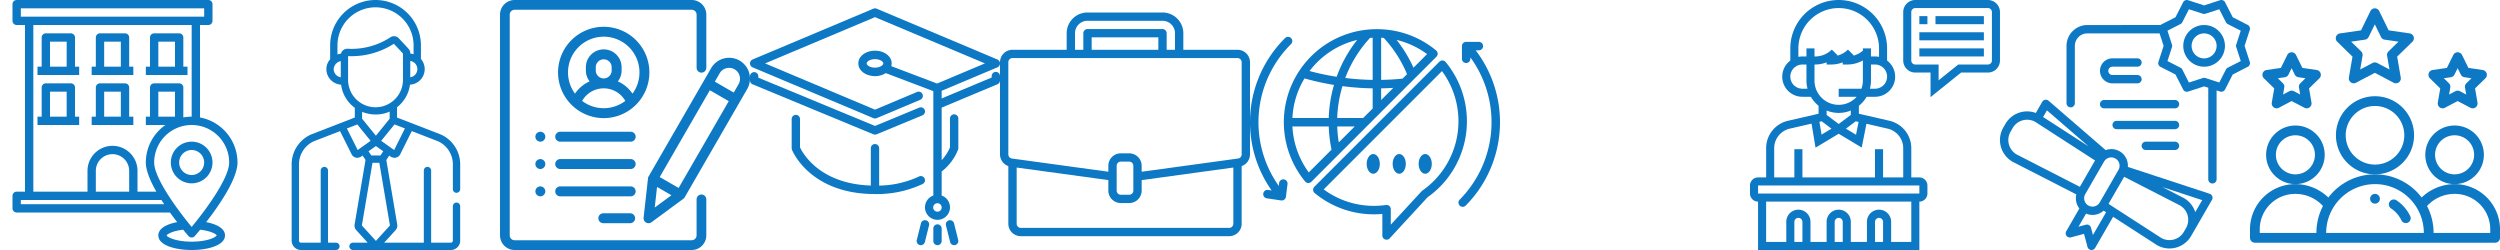 <svg id="icons_spite_60_dark" xmlns="http://www.w3.org/2000/svg" width="600" height="60.002" viewBox="0 0 600 60.002">
  <g id="building" transform="translate(0 -12)">
    <rect id="Rectangle_1" data-name="Rectangle 1" width="60" height="60" transform="translate(0 12)" fill="#eee" opacity="0"/>
    <g id="building-2" data-name="building" transform="translate(-2 10)">
      <path id="Path_683" data-name="Path 683" d="M43,41a5,5,0,1,0,5-5,5,5,0,0,0-5,5Zm8,0a3,3,0,1,1-3-3A3,3,0,0,1,51,41Z" fill="#0d78c4"/>
      <path id="Path_684" data-name="Path 684" d="M51.48,55.31C54.52,51.39,59,44.94,59,41a11.021,11.021,0,0,0-9-10.81V8h2a1,1,0,0,0,1-1V3a1,1,0,0,0-1-1H6A1,1,0,0,0,5,3V7A1,1,0,0,0,6,8H8V48H6a1,1,0,0,0-1,1v3a1,1,0,0,0,1,1H42.79c.6.83,1.19,1.61,1.73,2.31C42.11,55.77,40,56.77,40,58.5c0,2.4,4.15,3.5,8,3.5s8-1.1,8-3.5C56,56.77,53.89,55.77,51.48,55.31ZM7,6V4H51V6ZM45,22H39a1,1,0,0,0-1,1v7H37v2h4.7A10.976,10.976,0,0,0,37,41c0,1.93,1.08,4.46,2.53,7H35V43a6,6,0,0,0-12,0v5H10V8H48V30a11.023,11.023,0,0,0-2,.19V23A1,1,0,0,0,45,22Zm-1,2v6H40V24ZM33,43v5H25V43a4,4,0,0,1,8,0ZM7,51V50H40.74c.22.34.44.67.66,1ZM39,41a9,9,0,0,1,18,0c0,3.87-5.93,11.77-9,15.46C44.93,52.77,39,44.87,39,41Zm9,19c-3.84,0-5.88-1.1-6-1.48.09-.31,1.37-1.1,3.96-1.39.71.87,1.2,1.43,1.29,1.53a1,1,0,0,0,1.5,0c.09-.1.58-.66,1.29-1.53,2.59.29,3.87,1.08,3.96,1.35C53.88,58.9,51.84,60,48,60Z" fill="#0d78c4"/>
      <path id="Path_685" data-name="Path 685" d="M46,18V11a1,1,0,0,0-1-1H39a1,1,0,0,0-1,1v7H37v2H47V18Zm-2,0H40V12h4Z" fill="#0d78c4"/>
      <path id="Path_686" data-name="Path 686" d="M33,18V11a1,1,0,0,0-1-1H26a1,1,0,0,0-1,1v7H24v2H34V18Zm-2,0H27V12h4Z" fill="#0d78c4"/>
      <path id="Path_687" data-name="Path 687" d="M20,18V11a1,1,0,0,0-1-1H13a1,1,0,0,0-1,1v7H11v2H21V18Zm-2,0H14V12h4Z" fill="#0d78c4"/>
      <path id="Path_688" data-name="Path 688" d="M20,30V23a1,1,0,0,0-1-1H13a1,1,0,0,0-1,1v7H11v2H21V30Zm-2,0H14V24h4Z" fill="#0d78c4"/>
      <path id="Path_689" data-name="Path 689" d="M33,30V23a1,1,0,0,0-1-1H26a1,1,0,0,0-1,1v7H24v2H34V30Zm-2,0H27V24h4Z" fill="#0d78c4"/>
    </g>
  </g>
  <g id="employee" transform="translate(60 -12)">
    <rect id="Rectangle_1-2" data-name="Rectangle 1" width="60" height="60" transform="translate(0 12)" fill="#eee" opacity="0"/>
    <g id="employee-2" data-name="employee" transform="translate(-73.447 12)">
      <g id="Group_108" data-name="Group 108" transform="translate(83.447)">
        <path id="Path_690" data-name="Path 690" d="M123.01,48.614a.879.879,0,0,0-.879.879v8.263a.486.486,0,0,1-.485.485h-4.725V40.934a.879.879,0,0,0-1.758,0V58.242H105.65l2.759-3.035a1.576,1.576,0,0,0,.38-1.264c0-.009,0-.018,0-.027l-2.628-15.523.708-1.066a1.993,1.993,0,0,0,1.258.546,1.539,1.539,0,0,0,1.378-.852h0l2.771-5.555,6.314,2.445a6.09,6.09,0,0,1,3.545,5.536v5.945a.879.879,0,0,0,1.758,0V39.447a7.844,7.844,0,0,0-4.639-7.163l-.017-.007-10.508-4.069V25.743a8.235,8.235,0,0,0,3.117-5.417,3.8,3.8,0,0,0,2.235-.912,3.731,3.731,0,0,0,.389-5.265V10.893a10.893,10.893,0,1,0-21.786,0v3.341a3.529,3.529,0,0,0-.906,2.352,3.724,3.724,0,0,0,1.3,2.828,3.8,3.8,0,0,0,2.234.911A8.148,8.148,0,0,0,98.6,25.873v2.334L88.1,32.276l-.017.007a7.844,7.844,0,0,0-4.639,7.163v18.31A2.246,2.246,0,0,0,85.69,60h8.374a.879.879,0,1,0,0-1.758H92.173V40.934a.879.879,0,0,0-1.758,0V58.242H85.69a.486.486,0,0,1-.485-.485V39.447a6.09,6.09,0,0,1,3.544-5.535l6.309-2.446,2.772,5.555a1.539,1.539,0,0,0,1.378.852,1.992,1.992,0,0,0,1.258-.546l.708,1.066L98.546,53.916c0,.009,0,.018,0,.026a1.576,1.576,0,0,0,.38,1.264l2.759,3.035H98.166a.879.879,0,1,0,0,1.758h23.48a2.246,2.246,0,0,0,2.243-2.243V49.493A.879.879,0,0,0,123.01,48.614ZM110.626,30.828l-2.584,5.179L104.935,33.8l3.192-3.939Zm-5.2,5.48-.67,1.009h-2.192l-.67-1.009,1.766-1.254Zm-5.074-7.818V26.846a8.918,8.918,0,0,0,3.323.63,8.251,8.251,0,0,0,3.287-.685V28.5l-3.3,4.076Zm13.258-11.9a1.969,1.969,0,0,1-.684,1.494,2.047,2.047,0,0,1-1.015.467V14.625A1.988,1.988,0,0,1,113.615,16.587ZM95.231,18.548a1.986,1.986,0,0,1-1.7-1.962,2.087,2.087,0,0,1,1.7-1.917Zm.047-5.67a4.345,4.345,0,0,0-.84.189V10.893a9.135,9.135,0,1,1,18.27,0v2.114a3.907,3.907,0,0,0-.792-.153c0-.848.007-.684-2.767-3.667a1.564,1.564,0,0,0-2-.243A16.945,16.945,0,0,1,96.908,11.7,1.563,1.563,0,0,0,95.279,12.878Zm1.711,6.362V13.468a18.782,18.782,0,0,0,10.985-2.963c1.272,1.366,1.961,2.083,2.184,2.355v6.38a6.585,6.585,0,0,1-13.169,0Zm2.3,16.767L96.7,30.828l2.5-.966,3.192,3.94Zm1.008,18.1,2.544-15.031h1.649l2.544,15.031-3.368,3.706Z" transform="translate(-83.447)" fill="#0d78c4"/>
      </g>
    </g>
  </g>
  <g id="resume" transform="translate(120 -12)">
    <rect id="Rectangle_1-3" data-name="Rectangle 1" width="60" height="60" transform="translate(0 12)" fill="#eee" opacity="0"/>
    <g id="resume-2" data-name="resume" transform="translate(-0.007 12)">
      <g id="Group_143" data-name="Group 143" transform="translate(0.007)">
        <g id="Group_142" data-name="Group 142" transform="translate(0)">
          <path id="Path_737" data-name="Path 737" d="M48.358,17.432a1.17,1.17,0,0,0,1.168-1.172V3.516A3.514,3.514,0,0,0,46.023,0H3.511a3.514,3.514,0,0,0-3.5,3.516v52.97A3.514,3.514,0,0,0,3.511,60H46.023a3.514,3.514,0,0,0,3.5-3.516V47.852a1.168,1.168,0,1,0-2.336,0v8.634a1.171,1.171,0,0,1-1.168,1.172H3.511a1.171,1.171,0,0,1-1.168-1.172V3.516A1.171,1.171,0,0,1,3.511,2.344H46.023a1.171,1.171,0,0,1,1.168,1.172V16.26A1.17,1.17,0,0,0,48.358,17.432Z" transform="translate(-0.007 0)" fill="#0d78c4"/>
        </g>
      </g>
      <g id="Group_145" data-name="Group 145" transform="translate(13.94 6.432)">
        <g id="Group_144" data-name="Group 144">
          <path id="Path_738" data-name="Path 738" d="M130.966,54a10.953,10.953,0,0,0-7.518,18.924,1.179,1.179,0,0,0,.128.119,10.938,10.938,0,0,0,14.781,0,1.191,1.191,0,0,0,.128-.119A10.953,10.953,0,0,0,130.966,54Zm0,19.535a8.531,8.531,0,0,1-5.181-1.747,5.956,5.956,0,0,1,10.361,0A8.531,8.531,0,0,1,130.966,73.535Zm-1.906-9.053v-.774a1.906,1.906,0,1,1,3.812,0v.774a1.906,1.906,0,1,1-3.812,0Zm8.808,5.561a8.264,8.264,0,0,0-3.51-2.942,4.266,4.266,0,0,0,.9-2.619v-.774a4.288,4.288,0,0,0-8.576,0v.774a4.266,4.266,0,0,0,.9,2.619,8.264,8.264,0,0,0-3.51,2.942,8.576,8.576,0,1,1,13.8,0Z" transform="translate(-120.007 -54)" fill="#0d78c4"/>
        </g>
      </g>
      <g id="Group_147" data-name="Group 147" transform="translate(23.614 51.187)">
        <g id="Group_146" data-name="Group 146">
          <path id="Path_739" data-name="Path 739" d="M209.63,438H203.2a1.191,1.191,0,0,0,0,2.382h6.432a1.191,1.191,0,1,0,0-2.382Z" transform="translate(-202.007 -438)" fill="#0d78c4"/>
        </g>
      </g>
      <g id="Group_149" data-name="Group 149" transform="translate(13.265 44.737)">
        <g id="Group_148" data-name="Group 148">
          <path id="Path_740" data-name="Path 740" d="M132.113,382H115.2a1.191,1.191,0,0,0,0,2.382h16.915a1.191,1.191,0,1,0,0-2.382Z" transform="translate(-114.007 -382)" fill="#0d78c4"/>
        </g>
      </g>
      <g id="Group_151" data-name="Group 151" transform="translate(13.265 38.179)">
        <g id="Group_150" data-name="Group 150">
          <path id="Path_741" data-name="Path 741" d="M132.113,326H115.2a1.191,1.191,0,0,0,0,2.382h16.915a1.191,1.191,0,1,0,0-2.382Z" transform="translate(-114.007 -326)" fill="#0d78c4"/>
        </g>
      </g>
      <g id="Group_153" data-name="Group 153" transform="translate(8.498 31.62)">
        <g id="Group_152" data-name="Group 152">
          <path id="Path_742" data-name="Path 742" d="M73.321,270.349a1.19,1.19,0,1,0,.349.842A1.2,1.2,0,0,0,73.321,270.349Z" transform="translate(-71.287 -270)" fill="#0d78c4"/>
        </g>
      </g>
      <g id="Group_155" data-name="Group 155" transform="translate(8.498 38.179)">
        <g id="Group_154" data-name="Group 154">
          <path id="Path_743" data-name="Path 743" d="M73.321,326.349a1.19,1.19,0,1,0,.349.842A1.2,1.2,0,0,0,73.321,326.349Z" transform="translate(-71.287 -326)" fill="#0d78c4"/>
        </g>
      </g>
      <g id="Group_157" data-name="Group 157" transform="translate(8.498 44.737)">
        <g id="Group_156" data-name="Group 156">
          <path id="Path_744" data-name="Path 744" d="M73.321,382.349a1.19,1.19,0,1,0,.349.842A1.2,1.2,0,0,0,73.321,382.349Z" transform="translate(-71.287 -382)" fill="#0d78c4"/>
        </g>
      </g>
      <g id="Group_159" data-name="Group 159" transform="translate(13.265 31.62)">
        <g id="Group_158" data-name="Group 158">
          <path id="Path_745" data-name="Path 745" d="M132.113,270H115.2a1.191,1.191,0,0,0,0,2.382h16.915a1.191,1.191,0,1,0,0-2.382Z" transform="translate(-114.007 -270)" fill="#0d78c4"/>
        </g>
      </g>
      <g id="Group_161" data-name="Group 161" transform="translate(34.468 13.865)">
        <g id="Group_160" data-name="Group 160">
          <path id="Path_746" data-name="Path 746" d="M320.628,125.348a5,5,0,0,0-6.834,1.831L298.8,153.142a1.193,1.193,0,0,0-.152.463l-1.055,9.451a1.191,1.191,0,0,0,1.89,1.091l7.657-5.639a1.19,1.19,0,0,0,.325-.364l14.99-25.963A5.009,5.009,0,0,0,320.628,125.348Zm-20.362,35.267.551-4.935,3.447,1.99ZM306,155.922l-4.539-2.621,12.029-20.835,4.539,2.621ZM320.4,130.991l-1.174,2.034-4.539-2.621,1.174-2.034a2.621,2.621,0,0,1,4.539,2.621Z" transform="translate(-297.589 -124.675)" fill="#0d78c4"/>
        </g>
      </g>
    </g>
  </g>
  <g id="mortarboard" transform="translate(180 -12)">
    <rect id="Rectangle_1-4" data-name="Rectangle 1" width="60" height="60" transform="translate(0 12)" fill="#eee" opacity="0"/>
    <g id="mortarboard-2" data-name="mortarboard" transform="translate(0 -3.068)">
      <g id="Group_107" data-name="Group 107" transform="translate(0 17.068)">
        <g id="Group_106" data-name="Group 106">
          <path id="Path_652" data-name="Path 652" d="M343.573,443.756a1,1,0,0,0-1.212.727l-1,4a1,1,0,0,0,.728,1.213.971.971,0,0,0,.243.03,1,1,0,0,0,.969-.757l1-4A1,1,0,0,0,343.573,443.756Z" transform="translate(-301.331 -392.884)" fill="#0d78c4"/>
          <path id="Path_653" data-name="Path 653" d="M30,160.066a.991.991,0,0,0,.382-.076l11-4.552a1,1,0,0,0-.766-1.848L30,157.984,2,146.4v-.332a1,1,0,0,0-2,0v1a1,1,0,0,0,.618.924l29,12A.989.989,0,0,0,30,160.066Z" transform="translate(0 -129.758)" fill="#0d78c4"/>
          <path id="Path_654" data-name="Path 654" d="M117.231,245.645a1,1,0,0,0-1.339-.454,23.307,23.307,0,0,1-9.557,2.18V238.4a1,1,0,0,0-2,0v8.962c-12.417-.4-16.424-7.918-17-9.17V231.4a1,1,0,1,0-2,0v7a1.011,1.011,0,0,0,.071.372c.174.433,4.43,10.628,19.929,10.628a25.7,25.7,0,0,0,11.443-2.416A1,1,0,0,0,117.231,245.645Z" transform="translate(-75.335 -204.831)" fill="#0d78c4"/>
          <path id="Path_655" data-name="Path 655" d="M376.467,452.266a1,1,0,0,0-1,1v3a1,1,0,1,0,2,0v-3A1,1,0,0,0,376.467,452.266Z" transform="translate(-331.467 -400.424)" fill="#0d78c4"/>
          <path id="Path_656" data-name="Path 656" d="M59,32.32a1.008,1.008,0,0,0-1,1.017v.336L46,38.695V36.857l13.382-5.631a1.024,1.024,0,0,0,0-1.879l-29-12.2a.985.985,0,0,0-.764,0l-29,12.2a1.023,1.023,0,0,0,0,1.879l29,12.2a.982.982,0,0,0,.764,0l10.486-4.412a1.022,1.022,0,0,0,.542-1.328,1,1,0,0,0-1.306-.55L30,41.388,3.615,30.286,30,19.184l26.385,11.1L44.9,35.117l-11-4.175A2.466,2.466,0,0,0,34,30.286c0-1.71-1.757-3.051-4-3.051s-4,1.34-4,3.051,1.757,3.051,4,3.051a4.774,4.774,0,0,0,2.588-.725L44,36.945V40.2h0V62a3,3,0,1,0,2,0V56.224a12.353,12.353,0,0,0,3.945-5.268A1.044,1.044,0,0,0,50,50.624V43.506a1,1,0,1,0-2,0v6.93a10.425,10.425,0,0,1-2,3.072V40.894l13.381-5.6A1.017,1.017,0,0,0,60,34.354V33.337A1.008,1.008,0,0,0,59,32.32ZM30,31.3c-1.221,0-2-.6-2-1.017s.779-1.017,2-1.017,2,.6,2,1.017S31.221,31.3,30,31.3ZM45,65.876a1.017,1.017,0,1,1,1-1.017A1.009,1.009,0,0,1,45,65.876Z" transform="translate(0 -17.068)" fill="#0d78c4"/>
          <path id="Path_657" data-name="Path 657" d="M403.036,444.486a1,1,0,0,0-1.94.486l1,4a1,1,0,0,0,.969.757.966.966,0,0,0,.243-.03,1,1,0,0,0,.728-1.213Z" transform="translate(-354.066 -392.887)" fill="#0d78c4"/>
        </g>
      </g>
    </g>
  </g>
  <g id="suitcase" transform="translate(240 -12)">
    <rect id="Rectangle_1-5" data-name="Rectangle 1" width="60" height="60" transform="translate(0 12)" fill="#eee" opacity="0"/>
    <path id="suitcase-2" data-name="suitcase" d="M57,8.947H44V4.971A4.991,4.991,0,0,0,39,0H21a4.991,4.991,0,0,0-5,4.971V8.947H3A2.991,2.991,0,0,0,0,11.93v22.13a3,3,0,0,0,2,2.807V50.7a2.991,2.991,0,0,0,3,2.982H55A2.991,2.991,0,0,0,58,50.7V36.867a3,3,0,0,0,2-2.808V11.93a2.991,2.991,0,0,0-3-2.982ZM18,4.971a2.991,2.991,0,0,1,3-2.982H39a2.991,2.991,0,0,1,3,2.982V8.947H40V4.971a1,1,0,0,0-1-.994H21a1,1,0,0,0-1,.994V8.947H18ZM38,8.947H22V5.965H38ZM56,50.7a1,1,0,0,1-1,.994H5A1,1,0,0,1,4,50.7V37.208l22,3.016v2.524a2.991,2.991,0,0,0,3,2.982h2a2.991,2.991,0,0,0,3-2.982V40.224l22-3.016ZM32,42.749a1,1,0,0,1-1,.994H29a1,1,0,0,1-1-.994V36.784a1,1,0,0,1,1-.994h2a1,1,0,0,1,1,.994Zm26-8.689a1,1,0,0,1-.86.985l-.277.038L34,38.217V36.784A2.991,2.991,0,0,0,31,33.8H29a2.991,2.991,0,0,0-3,2.982v1.433L2.861,35.045A1,1,0,0,1,2,34.059V11.93a1,1,0,0,1,1-.994H57a1,1,0,0,1,1,.994Zm0,0" transform="translate(0 15)" fill="#0d78c4"/>
  </g>
  <g id="language" transform="translate(300 -12)">
    <rect id="Rectangle_1-6" data-name="Rectangle 1" width="60" height="60" transform="translate(0 12)" fill="#eee" opacity="0"/>
    <g id="outline" transform="translate(-15.997 -37)">
      <path id="Path_658" data-name="Path 658" d="M116.919,61.844a1.015,1.015,0,0,0-.367-.735,22.194,22.194,0,0,0-11.988-5c-.73-.073-1.472-.109-2.214-.11h-.032c-.742,0-1.484.037-2.213.11a22.237,22.237,0,0,0-16.437,9.957l-.008.011h0a22.34,22.34,0,0,0,1.449,26.474,1.015,1.015,0,0,0,.734.368h.048a1.015,1.015,0,0,0,.718-.3L116.623,62.61A1.015,1.015,0,0,0,116.919,61.844ZM99.042,77.32H92.809a29.872,29.872,0,0,1,1.259-7.643,64.454,64.454,0,0,0,7.251.527v4.839Zm-16.984,0a20.188,20.188,0,0,1,2.9-9.5,64.115,64.115,0,0,0,7.076,1.562,31.907,31.907,0,0,0-1.259,7.937ZM100.685,58.1c.211-.017.422-.032.634-.042V68.174a62.458,62.458,0,0,1-6.583-.458,29.594,29.594,0,0,1,5.949-9.618ZM97.012,79.35l-3.826,3.826a30.1,30.1,0,0,1-.375-3.826Zm6.338-9.146q1.459-.023,2.921-.113l-2.921,2.921Zm5.137-2.329c-1.7.17-3.421.27-5.137.3V58.056c.212.01.424.025.635.042a29.708,29.708,0,0,1,5.583,8.7ZM97.6,58.585a31.522,31.522,0,0,0-4.925,8.842,62.177,62.177,0,0,1-6.505-1.379A20.191,20.191,0,0,1,97.6,58.585ZM85.985,90.377A20.345,20.345,0,0,1,82.056,79.35h8.722a32.066,32.066,0,0,0,.668,5.566ZM111.111,65.25a31.641,31.641,0,0,0-4.044-6.666,20.152,20.152,0,0,1,7.31,3.4Z" transform="translate(-55.881 0)" fill="#0d78c4"/>
      <path id="Path_659" data-name="Path 659" d="M174.318,119.392a22.4,22.4,0,0,0-1.449-1.962,1.015,1.015,0,0,0-1.5-.071l-30.014,30.014a1.015,1.015,0,0,0,.071,1.5,22.2,22.2,0,0,0,11.988,5,22.744,22.744,0,0,0,4.261.019v5.167a1.015,1.015,0,0,0,1.761.689l9.1-9.864a22.34,22.34,0,0,0,5.778-30.491Zm-7.034,28.892a1.019,1.019,0,0,0-.163.143l-7.417,8.035v-3.712a1.015,1.015,0,0,0-1.159-1.005c-.307.044-.593.079-.873.107a20.631,20.631,0,0,1-4.058,0A20.158,20.158,0,0,1,143.6,148l28.391-28.392q.328.444.629.9A20.31,20.31,0,0,1,167.284,148.284Z" transform="translate(-109.917 -53.546)" fill="#0d78c4"/>
      <ellipse id="Ellipse_14" data-name="Ellipse 14" cx="1.579" cy="2.368" rx="1.579" ry="2.368" transform="translate(43.998 85.965)" fill="#0d78c4"/>
      <ellipse id="Ellipse_15" data-name="Ellipse 15" cx="1.579" cy="2.368" rx="1.579" ry="2.368" transform="translate(50.234 85.965)" fill="#0d78c4"/>
      <ellipse id="Ellipse_16" data-name="Ellipse 16" cx="1.579" cy="2.368" rx="1.579" ry="2.368" transform="translate(56.47 85.965)" fill="#0d78c4"/>
      <path id="Path_660" data-name="Path 660" d="M24.118,104.737a1.015,1.015,0,0,0-1.133.881l-.086.685a26.4,26.4,0,0,1,2.95-34.034,1.015,1.015,0,1,0-1.429-1.443,28.427,28.427,0,0,0-3.228,36.578l-.858-.127a1.015,1.015,0,1,0-.3,2.009l3.426.508a1.015,1.015,0,0,0,1.156-.878L25,105.871a1.015,1.015,0,0,0-.881-1.133Z" transform="translate(0 -12.689)" fill="#0d78c4"/>
      <path id="Path_661" data-name="Path 661" d="M420.89,82.03a1.015,1.015,0,1,0,0-2.03h-3.046a1.015,1.015,0,0,0-1.015,1.015v3.046a1.015,1.015,0,1,0,2.03,0v-.335a26.4,26.4,0,0,1-2.566,34.138,1.015,1.015,0,0,0,1.443,1.429,28.426,28.426,0,0,0,2.39-37.262Z" transform="translate(-349.969 -20.954)" fill="#0d78c4"/>
    </g>
  </g>
  <g id="skill" transform="translate(360 -12)">
    <rect id="Rectangle_1-7" data-name="Rectangle 1" width="60" height="60" transform="translate(0 12)" fill="#eee" opacity="0"/>
  </g>
  <g id="seminar" transform="translate(420 -12)">
    <rect id="Rectangle_1-8" data-name="Rectangle 1" width="60" height="60" transform="translate(0 12)" fill="#eee" opacity="0"/>
    <g id="seminar-2" data-name="seminar" transform="translate(0 12)">
      <path id="Path_662" data-name="Path 662" d="M40.645,42.581H38.71V35.587a6.743,6.743,0,0,0-5.251-6.6l-7.33-1.692V25.389a7.792,7.792,0,0,0,1.856-2.163H30a4.822,4.822,0,0,0,2.9-8.685V11.613a11.613,11.613,0,0,0-23.226,0v2.928a4.822,4.822,0,0,0,2.9,8.685H14.6a7.777,7.777,0,0,0,1.856,2.163v1.906l-7.33,1.692a6.743,6.743,0,0,0-5.251,6.6v6.994H1.935A1.937,1.937,0,0,0,0,44.516v1.935a1.937,1.937,0,0,0,1.935,1.935V60h38.71V48.387a1.937,1.937,0,0,0,1.935-1.935V44.516A1.937,1.937,0,0,0,40.645,42.581ZM17.2,29.109l2.359,1.769-2.385,1.431-.513-3.077Zm8.181,0,.682.158-.614,3.068-2.427-1.456ZM30,21.29H28.778a7.7,7.7,0,0,0,.255-1.935V15.484H30a2.9,2.9,0,1,1,0,5.806ZM11.613,11.613a9.677,9.677,0,0,1,19.355,0v2.033a4.843,4.843,0,0,0-.968-.1h-.968V11.613H27.1v.54a5.673,5.673,0,0,1-2.336,1.217c.038-.037.079-.069.117-.105L23.509,11.9a5.662,5.662,0,0,1-2.62,1.474c.038-.037.079-.069.117-.105L19.638,11.9a5.679,5.679,0,0,1-3.988,1.652h-.166V11.613H13.548v1.935h-.968a4.843,4.843,0,0,0-.968.1Zm.968,9.677a2.9,2.9,0,0,1,0-5.806h.968v3.871A7.7,7.7,0,0,0,13.8,21.29Zm2.9-1.935V15.484h.166a7.563,7.563,0,0,0,2.737-.524v.524h1.134a7.563,7.563,0,0,0,2.737-.524v.524h1.134a7.616,7.616,0,0,0,3.7-.979v4.85a5.778,5.778,0,0,1-.339,1.935H21.29v1.935h4.316a5.8,5.8,0,0,1-10.123-3.871ZM21.29,27.1a7.689,7.689,0,0,0,2.9-.57v1.054l-2.9,2.177-2.9-2.177V26.527A7.689,7.689,0,0,0,21.29,27.1ZM5.806,35.587a4.816,4.816,0,0,1,3.75-4.715l5.214-1.2.96,5.763L21.29,32.1l5.518,3.311L27.949,29.7l5.075,1.171a4.816,4.816,0,0,1,3.75,4.714v6.994H31.936V35.806H30v6.774H12.581V35.806H10.645v6.774H5.806Zm6.774,22.478H10.645V53.226a.968.968,0,0,1,1.935,0Zm9.677,0H20.323V53.226a.968.968,0,0,1,1.935,0Zm9.677,0H30V53.226a.968.968,0,0,1,1.935,0Zm6.774,0H33.871V53.226a2.9,2.9,0,0,0-5.806,0v4.839H24.194V53.226a2.9,2.9,0,0,0-5.806,0v4.839H14.516V53.226a2.9,2.9,0,0,0-5.806,0v4.839H3.871V48.387H38.71ZM1.936,46.452V44.516h38.71l0,1.935Zm0,0" fill="#0d78c4"/>
      <path id="Path_663" data-name="Path 663" d="M324.323,0H306.9A2.907,2.907,0,0,0,304,2.9V14.516a2.907,2.907,0,0,0,2.9,2.9h3.655v5.89l7.331-5.89h6.433a2.907,2.907,0,0,0,2.9-2.9V2.9A2.907,2.907,0,0,0,324.323,0Zm.968,14.516a.968.968,0,0,1-.968.968h-7.115l-4.714,3.788V15.484H306.9a.968.968,0,0,1-.968-.968V2.9a.968.968,0,0,1,.968-.968h17.419a.968.968,0,0,1,.968.968Zm0,0" transform="translate(-267.226 0)" fill="#0d78c4"/>
      <path id="Path_664" data-name="Path 664" d="M336,32h1.935v1.935H336Zm0,0" transform="translate(-295.355 -28.129)" fill="#0d78c4"/>
      <path id="Path_665" data-name="Path 665" d="M368,32h11.613v1.935H368Zm0,0" transform="translate(-323.484 -28.129)" fill="#0d78c4"/>
      <path id="Path_666" data-name="Path 666" d="M336,64h15.484v1.935H336Zm0,0" transform="translate(-295.355 -56.258)" fill="#0d78c4"/>
      <path id="Path_667" data-name="Path 667" d="M336,96h15.484v1.935H336Zm0,0" transform="translate(-295.355 -84.387)" fill="#0d78c4"/>
    </g>
  </g>
  <g id="certificate" transform="translate(480 -12)">
    <rect id="Rectangle_1-9" data-name="Rectangle 1" width="60" height="60" transform="translate(0 12)" fill="#eee" opacity="0"/>
    <g id="certificate-2" data-name="certificate" transform="translate(0 11.984)">
      <path id="Path_668" data-name="Path 668" d="M50.319,214.335l-19.635-6.447a3.963,3.963,0,0,0-5.316-4.029l-13.71-11.847a1,1,0,0,0-1.521.256L8.6,194.945A5.994,5.994,0,0,0,1.3,197.567l-.5.866a6,6,0,0,0,2.242,8.227l15.279,7.832a4.009,4.009,0,0,0,.725,3.377L15.9,223.327a1,1,0,0,0,1.126,1.467l3.135-.841.84,3.135a1,1,0,0,0,.835.732,1.066,1.066,0,0,0,.131.009,1,1,0,0,0,.868-.5l4.315-7.475,10.521,6.8a6,6,0,0,0,8.206-2.2l.5-.865,4.5-7.8a1,1,0,0,0-.556-1.451ZM27.7,205.877a2,2,0,0,1,.732,2.734l-4.5,7.806a2,2,0,0,1-3.466-2l4.5-7.8a2,2,0,0,1,2.74-.738ZM11.27,194.318l10.022,8.663-10.943-7.067Zm-9.133,8.154a3.983,3.983,0,0,1,.4-3.038l.5-.866a4,4,0,0,1,5.425-1.491l14.353,9.269-3.651,6.325L4,204.9a3.973,3.973,0,0,1-1.864-2.43Zm20.169,21.764-.472-1.767a1,1,0,0,0-1.226-.707l-1.768.473,1.811-3.136a3.98,3.98,0,0,0,4.219-.713l.594.382Zm16.406.708-12.667-8.183,3.752-6.5,13.376,6.859a4,4,0,0,1,1.465,5.468l-.5.866a4,4,0,0,1-5.425,1.488Zm8.148-6.2a5.976,5.976,0,0,0-2.729-3.378l-5.166-2.642,9.559,3.138Zm0,0" transform="translate(0 -167.814)" fill="#0d78c4"/>
      <path id="Path_669" data-name="Path 669" d="M170.73,11.028l1.242-3.837a1,1,0,0,0-.5-1.2l-3.588-1.833L166.049.565a1,1,0,0,0-1.2-.5l-3.836,1.246L157.175.069a1,1,0,0,0-1.2.5l-1.832,3.588L150.55,5.991c-.016.009-.027.024-.043.033H132.992a5.01,5.01,0,0,0-5,5v13.76a1,1,0,1,0,2,0V11.028a3,3,0,0,1,3-3h17.332l.971,3-1.242,3.837a1,1,0,0,0,.5,1.2l3.592,1.834,1.834,3.592a1,1,0,0,0,1.2.5l3.831-1.247,1,.324V43.052a1,1,0,0,0,2,0V21.716l.836.27a1,1,0,0,0,1.2-.5l1.834-3.592,3.592-1.834a1,1,0,0,0,.5-1.2Zm-2,.308,1.078,3.334-3.12,1.594a1,1,0,0,0-.435.436l-1.6,3.12-3.335-1.078a.988.988,0,0,0-.615,0l-3.335,1.078-1.594-3.12a1,1,0,0,0-.436-.436l-3.12-1.594,1.078-3.334a.977.977,0,0,0,0-.616L152.22,7.386l3.12-1.594a1,1,0,0,0,.436-.436l1.594-3.12,3.335,1.079a1,1,0,0,0,.615,0l3.335-1.079,1.594,3.12a1,1,0,0,0,.435.436l3.12,1.594-1.079,3.334a1.006,1.006,0,0,0,0,.616Zm0,0" transform="translate(-112.027 0)" fill="#0d78c4"/>
      <path id="Path_670" data-name="Path 670" d="M356.992,48.047a5,5,0,1,0,5,5A5,5,0,0,0,356.992,48.047Zm0,8.006a3,3,0,1,1,3-3A3,3,0,0,1,356.992,56.053Zm0,0" transform="translate(-308.006 -42.023)" fill="#0d78c4"/>
      <path id="Path_671" data-name="Path 671" d="M192.989,194.048H210a1,1,0,1,0,0-2H192.989a1,1,0,1,0,0,2Zm0,0" transform="translate(-168 -168.029)" fill="#0d78c4"/>
      <path id="Path_672" data-name="Path 672" d="M231,232.047h-14.01a1,1,0,0,0,0,2H231a1,1,0,1,0,0-2Zm0,0" transform="translate(-189 -203.03)" fill="#0d78c4"/>
      <path id="Path_673" data-name="Path 673" d="M279.994,272.047h-7.005a1,1,0,0,0,0,2h7.005a1,1,0,1,0,0-2Zm0,0" transform="translate(-237.997 -238.03)" fill="#0d78c4"/>
      <path id="Path_674" data-name="Path 674" d="M194.99,114.048h6a1,1,0,0,0,0-2h-6a3,3,0,1,0,0,6h6a1,1,0,0,0,0-2h-6a1,1,0,0,1,0-2Zm0,0" transform="translate(-167.995 -98.029)" fill="#0d78c4"/>
    </g>
  </g>
  <g id="reference" transform="translate(540 -12)">
    <rect id="Rectangle_1-10" data-name="Rectangle 1" width="60" height="60" transform="translate(0 12)" fill="#eee" opacity="0"/>
    <g id="rating" transform="translate(0 14)">
      <path id="Path_749" data-name="Path 749" d="M248.344,381.172A1.172,1.172,0,1,1,247.172,380,1.172,1.172,0,0,1,248.344,381.172Zm0,0" transform="translate(-217.172 -335.469)" fill="#0d78c4"/>
      <path id="Path_750" data-name="Path 750" d="M373.063,247.031a7.031,7.031,0,1,0-7.031,7.031A7.039,7.039,0,0,0,373.063,247.031Zm-7.031,4.688a4.688,4.688,0,1,1,4.688-4.687A4.693,4.693,0,0,1,366.031,251.719Zm0,0" transform="translate(-316.93 -211.875)" fill="#0d78c4"/>
      <path id="Path_751" data-name="Path 751" d="M49.1,342.344a11.451,11.451,0,0,0-7.9,3.214,14.06,14.06,0,0,0-22.4,0,11.454,11.454,0,0,0-7.9-3.214A10.871,10.871,0,0,0,0,352.891v2.344a1.172,1.172,0,0,0,1.172,1.172H58.828A1.172,1.172,0,0,0,60,355.234v-2.344A10.871,10.871,0,0,0,49.1,342.344ZM2.344,352.891a8.5,8.5,0,0,1,8.555-8.2A8.946,8.946,0,0,1,17.51,347.6a14.063,14.063,0,0,0-1.572,6.464H2.344ZM30,342.344a11.716,11.716,0,0,1,11.719,11.719H18.281A11.729,11.729,0,0,1,30,342.344Zm27.656,11.719H44.062A14.063,14.063,0,0,0,42.49,347.6a8.946,8.946,0,0,1,6.611-2.911,8.5,8.5,0,0,1,8.555,8.2Zm0,0" transform="translate(0 -300.156)" fill="#0d78c4"/>
      <path id="Path_752" data-name="Path 752" d="M47.063,247.031a7.031,7.031,0,1,0-7.031,7.031A7.039,7.039,0,0,0,47.063,247.031Zm-7.031,4.688a4.688,4.688,0,1,1,4.688-4.687A4.693,4.693,0,0,1,40.031,251.719Zm0,0" transform="translate(-29.133 -211.875)" fill="#0d78c4"/>
      <path id="Path_753" data-name="Path 753" d="M194.75,189.375a9.375,9.375,0,1,0-9.375,9.375A9.385,9.385,0,0,0,194.75,189.375Zm-9.375,7.031a7.031,7.031,0,1,1,7.031-7.031A7.039,7.039,0,0,1,185.375,196.406Zm0,0" transform="translate(-155.375 -158.906)" fill="#0d78c4"/>
      <path id="Path_754" data-name="Path 754" d="M194.342,6.816a1.171,1.171,0,0,0-.946-.8l-5.055-.734L186.078.657a1.172,1.172,0,0,0-2.105,0L181.71,5.284l-5.055.733a1.172,1.172,0,0,0-.65,2l3.66,3.567-.864,5.038a1.172,1.172,0,0,0,1.7,1.235l4.523-2.378,4.525,2.378a1.172,1.172,0,0,0,1.7-1.236l-.865-5.037,3.66-3.567a1.172,1.172,0,0,0,.3-1.2Zm-6.034,3.52a1.172,1.172,0,0,0-.337,1.037l.567,3.3-2.967-1.56a1.173,1.173,0,0,0-1.091,0l-2.966,1.56.567-3.3a1.173,1.173,0,0,0-.337-1.037L179.342,8l3.317-.482a1.17,1.17,0,0,0,.884-.645l1.482-3.03,1.482,3.03a1.171,1.171,0,0,0,.884.645L190.708,8Zm0,0" transform="translate(-155.067)" fill="#0d78c4"/>
      <path id="Path_755" data-name="Path 755" d="M379.413,95.051a1.171,1.171,0,0,0-.946-.8l-3.425-.5-1.531-3.1A1.171,1.171,0,0,0,372.461,90h0a1.171,1.171,0,0,0-1.051.653l-1.532,3.1-3.425.5a1.172,1.172,0,0,0-.65,2l2.478,2.417-.585,3.41a1.172,1.172,0,0,0,1.7,1.236l3.064-1.61,3.063,1.61a1.172,1.172,0,0,0,1.7-1.236l-.585-3.41,2.478-2.417A1.171,1.171,0,0,0,379.413,95.051Zm-4.851,2.37a1.17,1.17,0,0,0-.337,1.037l.287,1.677-1.506-.791a1.172,1.172,0,0,0-1.09,0l-1.508.792.288-1.678a1.172,1.172,0,0,0-.337-1.037l-1.219-1.189,1.685-.244a1.172,1.172,0,0,0,.883-.641l.753-1.527.753,1.526a1.172,1.172,0,0,0,.883.641l1.685.244Zm0,0" transform="translate(-322.623 -79.453)" fill="#0d78c4"/>
      <path id="Path_756" data-name="Path 756" d="M39.413,95.051a1.171,1.171,0,0,0-.946-.8l-3.425-.5-1.531-3.1a1.172,1.172,0,0,0-2.1,0l-1.532,3.1-3.425.5a1.172,1.172,0,0,0-.65,2l2.478,2.417-.585,3.41a1.172,1.172,0,0,0,1.7,1.236l3.064-1.61,3.063,1.61a1.172,1.172,0,0,0,1.7-1.236l-.585-3.41,2.478-2.417a1.171,1.171,0,0,0,.3-1.2Zm-4.852,2.37a1.172,1.172,0,0,0-.337,1.037l.288,1.677-1.507-.791a1.171,1.171,0,0,0-1.09,0l-1.508.792.288-1.678a1.171,1.171,0,0,0-.337-1.037l-1.219-1.189,1.685-.244a1.172,1.172,0,0,0,.882-.641l.753-1.527.753,1.526a1.172,1.172,0,0,0,.883.641l1.685.244Zm0,0" transform="translate(-22.467 -79.453)" fill="#0d78c4"/>
      <path id="Path_757" data-name="Path 757" d="M286.143,391.642a1.172,1.172,0,0,0-1.287,1.959,7.073,7.073,0,0,1,2.5,2.87,1.172,1.172,0,0,0,2.116-1.007A9.412,9.412,0,0,0,286.143,391.642Zm0,0" transform="translate(-251.008 -345.576)" fill="#0d78c4"/>
    </g>
  </g>
</svg>
